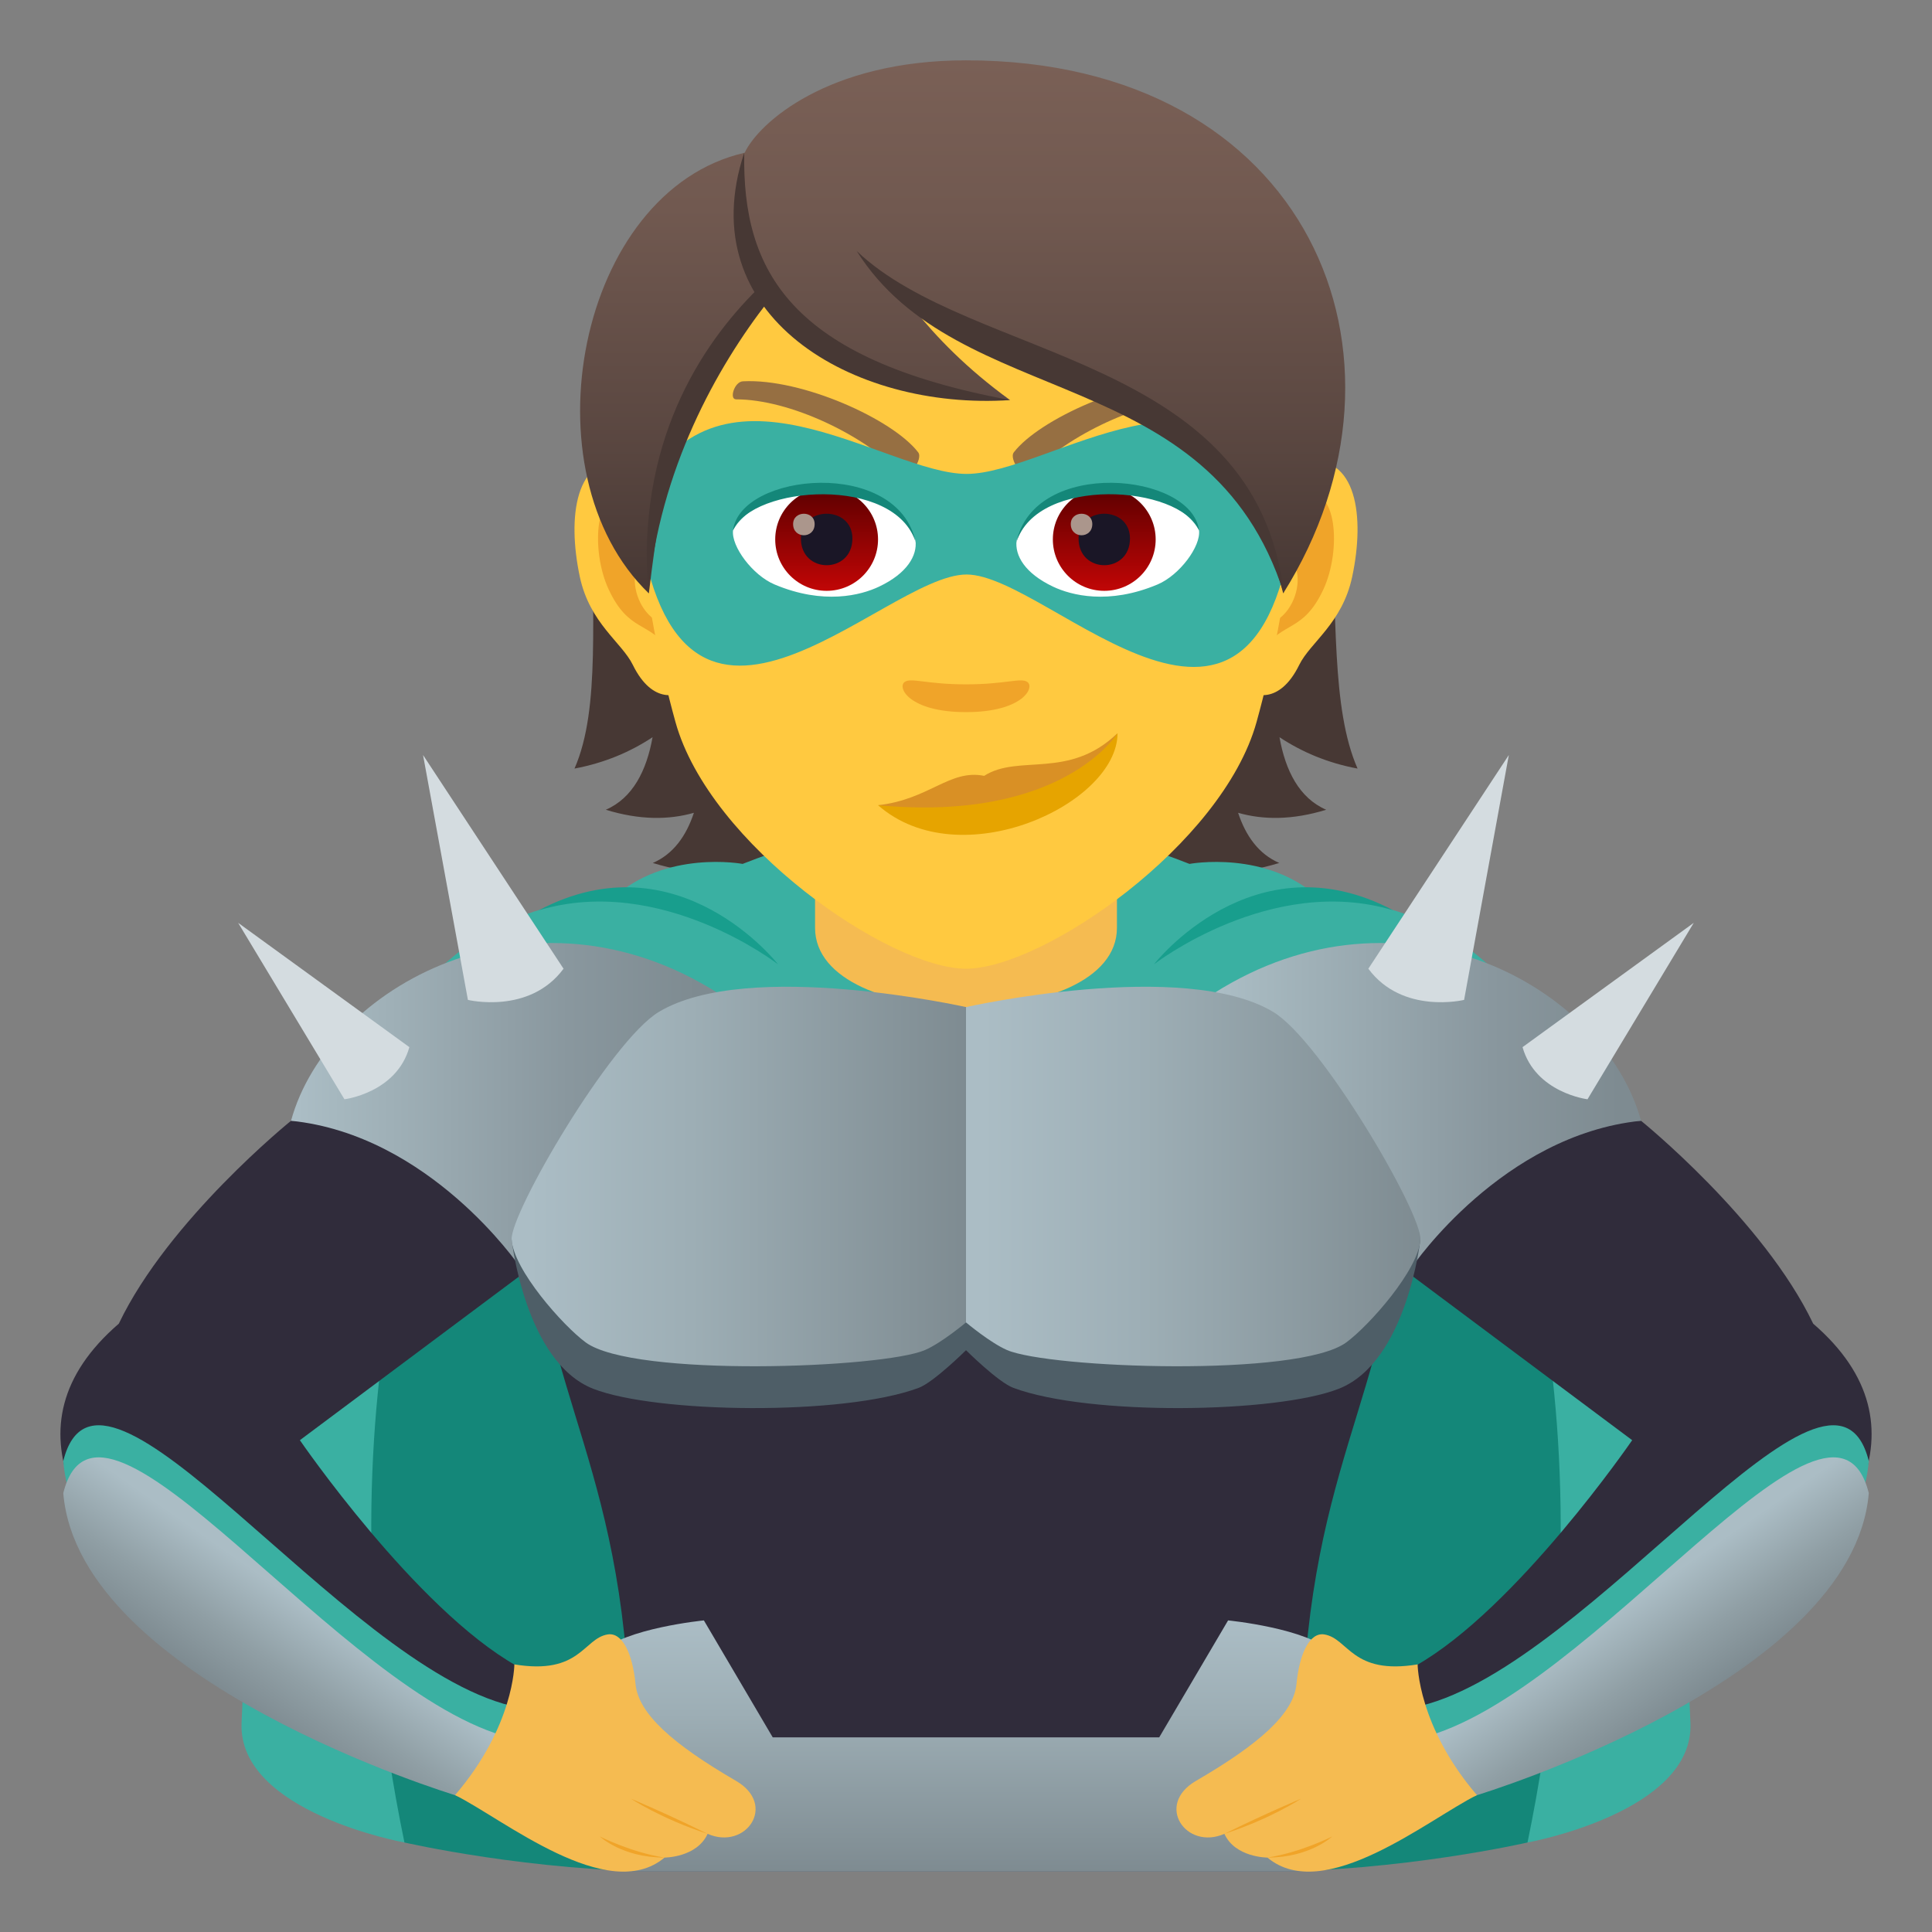 <?xml version="1.0" encoding="utf-8"?>
<!-- Generator: Adobe Illustrator 15.0.0, SVG Export Plug-In . SVG Version: 6.00 Build 0)  -->
<!DOCTYPE svg PUBLIC "-//W3C//DTD SVG 1.1//EN" "http://www.w3.org/Graphics/SVG/1.1/DTD/svg11.dtd">
<svg version="1.1" id="Layer_1" xmlns:x="http://ns.adobe.com/Extensibility/1.0/" xmlns:i="http://ns.adobe.com/AdobeIllustrator/10.0/" xmlns:graph="http://ns.adobe.com/Graphs/1.0/"
	 xmlns="http://www.w3.org/2000/svg" xmlns:xlink="http://www.w3.org/1999/xlink" xmlns:a="http://ns.adobe.com/AdobeSVGViewerExtensions/3.0/"
	 x="0px" y="0px" width="64px" height="64px" viewBox="0 0 64 64" enable-background="new 0 0 64 64" xml:space="preserve">
<rect x="0" y="0" width="64" height="64" fill="#808080" stroke="none"/>
<path fill="#473834" d="M42.385,24.421c0.738,0.488,1.59,0.853,2.586,1.039c-1.768-4.026,0.896-12.471-4.561-18.676
	c-7.693,0.23-8.757,25.111,1.967,21.803c-0.684-0.296-1.111-0.899-1.363-1.662c0.828,0.237,1.793,0.245,2.918-0.101
	C43.037,26.437,42.58,25.523,42.385,24.421z"/>
<path fill="#473834" d="M23.074,6.784c-5.459,6.205-2.277,14.649-4.043,18.676c0.994-0.187,1.848-0.551,2.586-1.039
	c-0.197,1.103-0.654,2.016-1.549,2.403c1.125,0.346,2.092,0.338,2.918,0.101c-0.252,0.763-0.678,1.366-1.361,1.662
	C32.348,31.896,30.768,7.015,23.074,6.784z"/>
<path fill="#3AB0A2" d="M55.998,57.083c-0.564-14.386-3.102-27.166-12.273-27.304c-1.756-1.642-4.322-1.161-4.322-1.161
	c-5.023-1.982-9.777-1.982-14.803,0c0,0-2.567-0.482-4.325,1.161C11.103,29.917,8.576,42.697,8.002,57.081
	c-0.118,2.956,5.396,3.954,5.396,3.954h37.203C50.602,61.035,56.113,60.039,55.998,57.083z"/>
<path fill="#148779" d="M48.904,35.711H15.095c0,0-4.932,9.718-1.697,25.324c0,0,4.202,0.966,8.775,0.966h19.655
	c4.572,0,8.773-0.966,8.773-0.966C53.836,45.429,48.904,35.711,48.904,35.711z"/>
<path fill="#189E8D" d="M17.846,30.156c4.052-1.22,7.927,1.788,7.927,1.788S22.478,27.703,17.846,30.156z"/>
<path fill="#189E8D" d="M38.227,31.944c0,0,3.875-3.008,7.928-1.788C41.521,27.703,38.227,31.944,38.227,31.944z"/>
<path fill="#302C3B" d="M60.064,43.848c-1.646-3.445-5.703-6.721-5.703-6.721H9.641c0,0-4.059,3.275-5.705,6.721
	c-7.943,6.857,11.139,15.619,11.139,15.619c4.932-1.152,2.035-4.285,2.035-4.285c-3.35-1.895-7.176-7.474-7.176-7.474l7.881-5.886
	c0.871,5.977,3.721,8.658,2.934,20.178h22.504c-0.787-11.52,2.063-14.201,2.934-20.178l7.881,5.886c0,0-3.826,5.579-7.176,7.474
	c0,0-2.896,3.133,2.035,4.285C48.926,59.467,68.008,50.705,60.064,43.848z"/>
<path fill="#3AB0A2" d="M61.906,48.398c-0.518,6.238-12.98,11.068-12.98,11.068s-1.598-0.244-1.873-2.955
	C52.744,55.137,60.689,43.535,61.906,48.398z"/>
<linearGradient id="SVGID_1_" gradientUnits="userSpaceOnUse" x1="-10.653" y1="36.582" x2="-24.21" y2="36.582" gradientTransform="matrix(-1 0 0 1 29.776 0)">
	<stop  offset="0" style="stop-color:#ABBDC5"/>
	<stop  offset="0.086" style="stop-color:#A6B8BF"/>
	<stop  offset="0.662" style="stop-color:#89979E"/>
	<stop  offset="0.976" style="stop-color:#7E8B91"/>
	<a:midPointStop  offset="0" style="stop-color:#ABBDC5"/>
	<a:midPointStop  offset="0.429" style="stop-color:#ABBDC5"/>
	<a:midPointStop  offset="0.976" style="stop-color:#7E8B91"/>
</linearGradient>
<path fill="url(#SVGID_1_)" d="M54.361,37.127c-4.592,0.467-7.553,4.801-7.553,4.801s-2.074-7.246-6.605-9.02
	C46.414,28.961,53.145,32.684,54.361,37.127z"/>
<linearGradient id="SVGID_2_" gradientUnits="userSpaceOnUse" x1="9.867" y1="36.583" x2="23.423" y2="36.583">
	<stop  offset="0" style="stop-color:#ABBDC5"/>
	<stop  offset="0.086" style="stop-color:#A6B8BF"/>
	<stop  offset="0.662" style="stop-color:#89979E"/>
	<stop  offset="0.976" style="stop-color:#7E8B91"/>
	<a:midPointStop  offset="0" style="stop-color:#ABBDC5"/>
	<a:midPointStop  offset="0.429" style="stop-color:#ABBDC5"/>
	<a:midPointStop  offset="0.976" style="stop-color:#7E8B91"/>
</linearGradient>
<path fill="url(#SVGID_2_)" d="M9.641,37.127c4.59,0.467,7.553,4.801,7.553,4.801s2.072-7.246,6.604-9.02
	C17.588,28.961,10.855,32.684,9.641,37.127z"/>
<path fill="#3AB0A2" d="M2.096,48.398c0.514,6.238,12.979,11.068,12.979,11.068s1.598-0.244,1.873-2.955
	C11.256,55.137,3.311,43.535,2.096,48.398z"/>
<linearGradient id="SVGID_3_" gradientUnits="userSpaceOnUse" x1="-26.444" y1="56.299" x2="-24.224" y2="53.114" gradientTransform="matrix(-1 0 0 1 29.776 0)">
	<stop  offset="0" style="stop-color:#7E8B91"/>
	<stop  offset="0.44" style="stop-color:#909FA5"/>
	<stop  offset="1" style="stop-color:#ABBDC5"/>
	<a:midPointStop  offset="0" style="stop-color:#7E8B91"/>
	<a:midPointStop  offset="0.545" style="stop-color:#7E8B91"/>
	<a:midPointStop  offset="1" style="stop-color:#ABBDC5"/>
</linearGradient>
<path fill="url(#SVGID_3_)" d="M61.906,49.461c-0.518,6.238-12.98,10.006-12.98,10.006s-1.598,0.818-1.873-1.893
	C52.744,56.199,60.689,44.598,61.906,49.461z"/>
<linearGradient id="SVGID_4_" gradientUnits="userSpaceOnUse" x1="7.78" y1="56.3" x2="10.001" y2="53.115">
	<stop  offset="0" style="stop-color:#7E8B91"/>
	<stop  offset="0.44" style="stop-color:#909FA5"/>
	<stop  offset="1" style="stop-color:#ABBDC5"/>
	<a:midPointStop  offset="0" style="stop-color:#7E8B91"/>
	<a:midPointStop  offset="0.545" style="stop-color:#7E8B91"/>
	<a:midPointStop  offset="1" style="stop-color:#ABBDC5"/>
</linearGradient>
<path fill="url(#SVGID_4_)" d="M2.096,49.461c0.514,6.238,12.979,10.006,12.979,10.006s1.598,0.818,1.873-1.893
	C11.256,56.199,3.311,44.598,2.096,49.461z"/>
<path fill="#F5BB51" d="M27,30.738c0,3.496,10,3.496,10,0c0-1.189,0-2.902,0-2.902H27C27,27.836,27,29.549,27,30.738z"/>
<linearGradient id="SVGID_5_" gradientUnits="userSpaceOnUse" x1="32" y1="62" x2="32" y2="53.678">
	<stop  offset="0" style="stop-color:#7E8B91"/>
	<stop  offset="0.631" style="stop-color:#9DAEB5"/>
	<stop  offset="1" style="stop-color:#ABBDC5"/>
	<a:midPointStop  offset="0" style="stop-color:#7E8B91"/>
	<a:midPointStop  offset="0.442" style="stop-color:#7E8B91"/>
	<a:midPointStop  offset="1" style="stop-color:#ABBDC5"/>
</linearGradient>
<path fill="url(#SVGID_5_)" d="M44.125,54.742c-0.801-0.805-3.443-1.064-3.443-1.064L38.4,57.553H25.598l-2.281-3.875
	c0,0-2.641,0.26-3.443,1.064C19.381,55.24,20.688,62,20.688,62h22.623C43.311,62,44.619,55.24,44.125,54.742z"/>
<path fill="#4E5E67" d="M16.949,41.061c0,0,0.443,4.061,2.705,4.945c2.066,0.809,8.266,0.904,10.778-0.031
	C30.934,45.787,32,44.727,32,44.727s1.066,1.061,1.57,1.248c2.512,0.936,8.709,0.84,10.775,0.031
	c2.264-0.885,2.707-4.945,2.707-4.945H16.949z"/>
<path fill="#F5BB51" d="M17.039,55.135c2.182,0.361,2.287-0.859,3.09-0.992c0.479-0.078,0.824,0.615,0.924,1.646
	c0.096,0.982,1.236,1.988,3.326,3.203c1.377,0.797,0.33,2.313-0.939,1.756c-0.355,0.787-1.426,0.787-1.426,0.787
	c-1.879,1.574-5.35-1.285-6.939-2.07C17.033,57.182,17.039,55.135,17.039,55.135z"/>
<path fill="#F0A429" d="M20.896,59.582c0,0,1.006,0.668,2.543,1.166C22.049,60.061,20.896,59.582,20.896,59.582z"/>
<path fill="#F0A429" d="M19.871,60.836c0,0,0.734,0.699,2.143,0.699C20.896,61.359,19.871,60.836,19.871,60.836z"/>
<path fill="#F5BB51" d="M46.961,55.135c-2.182,0.361-2.287-0.859-3.09-0.992c-0.479-0.078-0.824,0.615-0.924,1.646
	c-0.096,0.982-1.236,1.988-3.326,3.203c-1.375,0.797-0.33,2.313,0.939,1.756c0.355,0.787,1.426,0.787,1.426,0.787
	c1.879,1.574,5.35-1.285,6.939-2.07C46.967,57.182,46.961,55.135,46.961,55.135z"/>
<path fill="#F0A429" d="M43.104,59.582c0,0-1.006,0.668-2.543,1.166C41.951,60.061,43.104,59.582,43.104,59.582z"/>
<path fill="#F0A429" d="M44.129,60.836c0,0-0.734,0.699-2.143,0.699C43.104,61.359,44.129,60.836,44.129,60.836z"/>
<linearGradient id="SVGID_6_" gradientUnits="userSpaceOnUse" x1="-2.806" y1="38.972" x2="-17.35" y2="38.972" gradientTransform="matrix(-1 0 0 1 29.776 0)">
	<stop  offset="0" style="stop-color:#ABBDC5"/>
	<stop  offset="0.369" style="stop-color:#9DAEB5"/>
	<stop  offset="1" style="stop-color:#7E8B91"/>
	<a:midPointStop  offset="0" style="stop-color:#ABBDC5"/>
	<a:midPointStop  offset="0.558" style="stop-color:#ABBDC5"/>
	<a:midPointStop  offset="1" style="stop-color:#7E8B91"/>
</linearGradient>
<path fill="url(#SVGID_6_)" d="M42.174,33.52c1.596,0.957,4.928,6.664,4.879,7.541c-0.057,1.002-1.701,2.855-2.455,3.408
	c-1.584,1.164-9.842,0.859-11.242,0.252C32.797,44.477,32,43.807,32,43.807V33.361C32,33.361,39.215,31.744,42.174,33.52z"/>
<linearGradient id="SVGID_7_" gradientUnits="userSpaceOnUse" x1="17.531" y1="38.973" x2="32.074" y2="38.973">
	<stop  offset="0" style="stop-color:#ABBDC5"/>
	<stop  offset="0.369" style="stop-color:#9DAEB5"/>
	<stop  offset="1" style="stop-color:#7E8B91"/>
	<a:midPointStop  offset="0" style="stop-color:#ABBDC5"/>
	<a:midPointStop  offset="0.558" style="stop-color:#ABBDC5"/>
	<a:midPointStop  offset="1" style="stop-color:#7E8B91"/>
</linearGradient>
<path fill="url(#SVGID_7_)" d="M21.826,33.52c-1.594,0.957-4.926,6.664-4.877,7.541c0.057,1.002,1.701,2.855,2.453,3.408
	c1.586,1.164,9.842,0.859,11.243,0.252C31.204,44.477,32,43.807,32,43.807V33.361C32,33.361,24.785,31.744,21.826,33.52z"/>
<path fill="#D4DCE0" d="M11.41,36.415L7.889,30.57l5.672,4.118C13.135,36.203,11.41,36.415,11.41,36.415z"/>
<path fill="#D4DCE0" d="M15.5,33.123l-1.486-8.112l4.654,7.079C17.537,33.619,15.5,33.123,15.5,33.123z"/>
<path fill="#D4DCE0" d="M52.588,36.415l3.52-5.845l-5.672,4.118C50.865,36.203,52.588,36.415,52.588,36.415z"/>
<path fill="#D4DCE0" d="M48.5,33.123l1.482-8.112l-4.654,7.079C46.459,33.619,48.5,33.123,48.5,33.123z"/>
<path id="Path_1051_" fill="#FFC940" d="M43.225,15.262c-1.738,0.211-2.992,6.028-1.9,7.563c0.152,0.215,1.049,0.557,1.713-0.798
	c0.367-0.75,1.428-1.377,1.756-2.925C45.215,17.12,44.953,15.052,43.225,15.262z"/>
<path id="Path_1050_" fill="#FFC940" d="M20.779,15.262c1.736,0.211,2.99,6.028,1.898,7.563c-0.154,0.215-1.049,0.557-1.713-0.798
	c-0.367-0.75-1.428-1.377-1.758-2.925C18.787,17.12,19.049,15.052,20.779,15.262z"/>
<path id="Path_1049_" fill="#F0A429" d="M43.176,16.377c-0.453,0.143-0.947,0.834-1.215,1.98c1.584-0.34,1.188,2.3-0.189,2.349
	c0.014,0.266,0.031,0.539,0.064,0.827c0.662-0.965,1.336-0.577,2.004-2.011C44.441,18.229,44.299,16.024,43.176,16.377z"/>
<path id="Path_1048_" fill="#F0A429" d="M22.041,18.354c-0.27-1.145-0.762-1.836-1.215-1.978c-1.123-0.353-1.268,1.853-0.664,3.146
	c0.666,1.434,1.34,1.046,2.006,2.011c0.031-0.289,0.051-0.563,0.061-0.828C20.867,20.641,20.477,18.033,22.041,18.354z"/>
<path fill="#FFC940" d="M32,4.075c-7.528,0-11.155,6.131-10.702,14.014c0.094,1.585,0.535,3.871,1.078,5.83
	C23.506,27.99,29.463,32.09,32,32.09c2.537,0,8.494-4.1,9.625-8.171c0.543-1.959,0.984-4.245,1.078-5.83
	C43.154,10.206,39.529,4.075,32,4.075z"/>
<path id="Path_1071_" fill="#966F42" d="M39.383,12.631c-1.945-0.099-4.949,1.254-5.795,2.348c-0.186,0.222,0.338,0.931,0.502,0.764
	c1.266-1.335,3.76-2.515,5.527-2.513C39.852,13.228,39.674,12.635,39.383,12.631z"/>
<path id="Path_1059_" fill="#966F42" d="M24.617,12.631c1.947-0.099,4.95,1.253,5.795,2.348c0.186,0.222-0.336,0.931-0.502,0.764
	c-1.268-1.336-3.758-2.515-5.528-2.514C24.148,13.227,24.328,12.635,24.617,12.631z"/>
<path id="Path_1058_" fill="#F0A429" d="M34.031,22.59c-0.215-0.15-0.719,0.08-2.031,0.08c-1.311,0-1.816-0.23-2.031-0.08
	c-0.258,0.182,0.152,1,2.031,1C33.879,23.59,34.291,22.771,34.031,22.59z"/>
<path fill="#E6A400" d="M37.02,24.287c0,2.352-5.214,4.773-7.933,2.387C35.184,26.785,37.02,24.287,37.02,24.287z"/>
<path fill="#D99025" d="M32.602,25.701c-1.145-0.229-1.813,0.781-3.516,0.973c6.14,0.574,7.933-2.387,7.933-2.387
	C35.41,25.842,33.742,24.967,32.602,25.701z"/>
<path fill="#3AB0A2" d="M32.02,15.699c-2.746,0.002-8.315-4.523-10.938,0.977c1.141,10.52,8.133,2.352,10.938,2.355
	c2.794,0.004,9.851,8.26,10.9-2.355C40.295,11.174,34.756,15.697,32.02,15.699z"/>
<path id="Path_1057_" fill="#FFFFFF" d="M30.327,17.904c0.063,0.496-0.273,1.088-1.211,1.531c-0.594,0.281-1.832,0.611-3.458-0.074
	c-0.729-0.307-1.439-1.262-1.375-1.793C25.164,15.908,29.502,15.664,30.327,17.904z"/>
<linearGradient id="Oval_1_" gradientUnits="userSpaceOnUse" x1="-424.255" y1="479.285" x2="-424.255" y2="479.804" gradientTransform="matrix(6.57 0 0 -6.57 2814.78 3168.528)">
	<stop  offset="0" style="stop-color:#C20606"/>
	<stop  offset="1" style="stop-color:#5E0000"/>
	<a:midPointStop  offset="0" style="stop-color:#C20606"/>
	<a:midPointStop  offset="0.5" style="stop-color:#C20606"/>
	<a:midPointStop  offset="1" style="stop-color:#5E0000"/>
</linearGradient>
<circle id="Oval_104_" fill="url(#Oval_1_)" cx="27.383" cy="17.869" r="1.703"/>
<path id="Path_1056_" fill="#1A1626" d="M26.531,17.838c0,1.18,1.706,1.18,1.706,0C28.237,16.744,26.531,16.744,26.531,17.838z"/>
<path id="Path_1055_" fill="#AB968C" d="M26.273,17.361c0,0.494,0.713,0.494,0.713,0C26.987,16.904,26.273,16.904,26.273,17.361z"/>
<path id="Path_1054_" fill="#148779" d="M30.336,17.969c-0.693-2.225-5.413-1.896-6.053-0.4
	C24.521,15.654,29.747,15.148,30.336,17.969z"/>
<path id="Path_1053_" fill="#FFFFFF" d="M33.676,17.904c-0.064,0.496,0.273,1.088,1.211,1.531c0.594,0.281,1.832,0.611,3.459-0.074
	c0.727-0.307,1.438-1.262,1.373-1.793C38.838,15.908,34.502,15.664,33.676,17.904z"/>
<linearGradient id="Oval_2_" gradientUnits="userSpaceOnUse" x1="-425.554" y1="479.285" x2="-425.554" y2="479.804" gradientTransform="matrix(6.57 0 0 -6.57 2832.511 3168.528)">
	<stop  offset="0" style="stop-color:#C20606"/>
	<stop  offset="1" style="stop-color:#5E0000"/>
	<a:midPointStop  offset="0" style="stop-color:#C20606"/>
	<a:midPointStop  offset="0.5" style="stop-color:#C20606"/>
	<a:midPointStop  offset="1" style="stop-color:#5E0000"/>
</linearGradient>
<circle id="Oval_103_" fill="url(#Oval_2_)" cx="36.58" cy="17.869" r="1.703"/>
<path id="Path_1052_" fill="#1A1626" d="M35.729,17.838c0,1.18,1.703,1.18,1.703,0C37.432,16.744,35.729,16.744,35.729,17.838z"/>
<path id="Path_1047_" fill="#AB968C" d="M35.471,17.361c0,0.494,0.713,0.494,0.713,0C36.184,16.904,35.471,16.904,35.471,17.361z"/>
<path id="Path_1046_" fill="#148779" d="M33.668,17.969c0.691-2.221,5.404-1.904,6.051-0.4
	C39.479,15.654,34.258,15.148,33.668,17.969z"/>
<linearGradient id="SVGID_8_" gradientUnits="userSpaceOnUse" x1="31.889" y1="19.656" x2="31.889" y2="1.999">
	<stop  offset="0" style="stop-color:#473834"/>
	<stop  offset="0.272" style="stop-color:#594640"/>
	<stop  offset="0.723" style="stop-color:#715950"/>
	<stop  offset="1" style="stop-color:#7A6056"/>
	<a:midPointStop  offset="0" style="stop-color:#473834"/>
	<a:midPointStop  offset="0.4" style="stop-color:#473834"/>
	<a:midPointStop  offset="1" style="stop-color:#7A6056"/>
</linearGradient>
<path fill="url(#SVGID_8_)" d="M32.002,1.999c-4.58,0-6.87,2.076-7.334,3.061c-5.539,1.266-7.318,10.609-3.174,14.597
	c0.516-4.248,1.01-6.977,3.834-9.851c1.647,2.206,5.069,3.447,8.131,3.447c-1.449-1.054-2.439-2.086-3.214-3.049
	c5.115,2.348,10.841,3.851,12.263,9.452C47.43,11.819,43.342,1.999,32.002,1.999z"/>
<path fill="#473834" d="M24.654,5.059c-0.07,3.911,1.51,6.839,8.809,8.194C28.231,13.605,22.863,10.444,24.654,5.059z"/>
<path fill="#473834" d="M25.113,9.556c-1.906,1.878-4.045,5.132-3.639,10.101c0.379-4.106,2.266-7.488,3.975-9.68
	C25.328,9.846,25.215,9.705,25.113,9.556z"/>
<path fill="#473834" d="M28.379,8.315c3.828,3.653,13.23,3.416,14.15,11.341C40.074,11.948,31.76,13.678,28.379,8.315z"/>
</svg>
